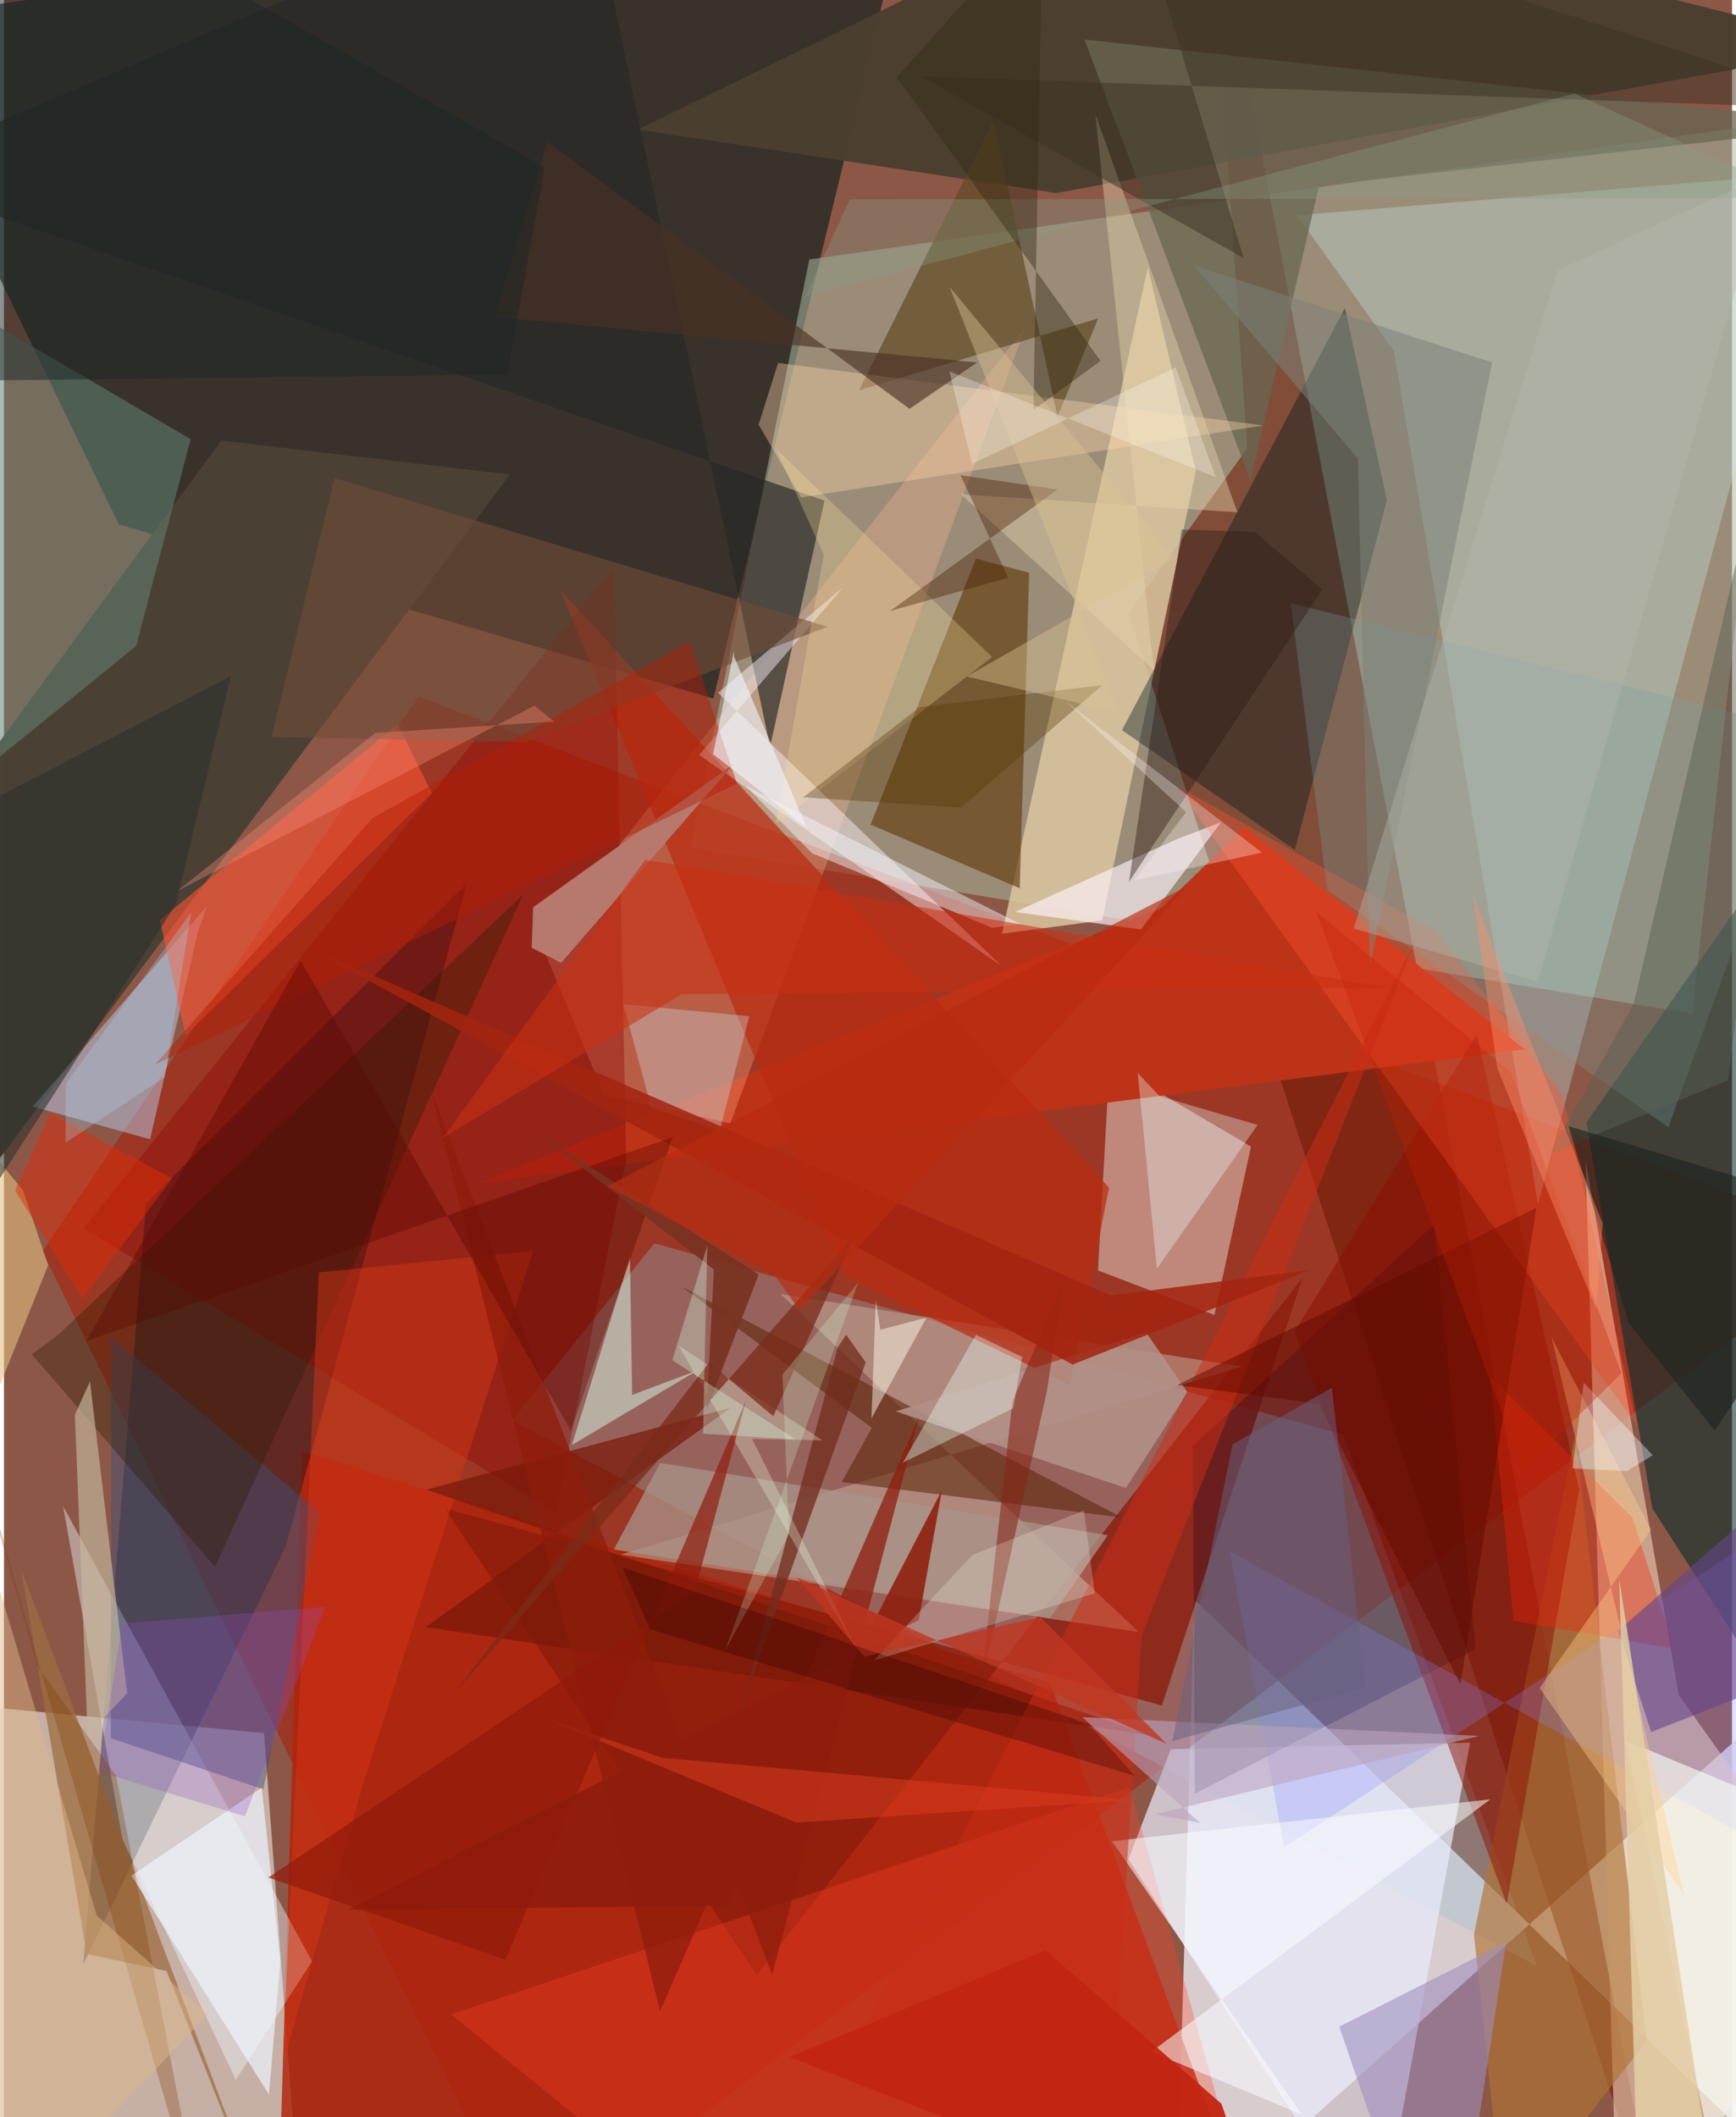 <svg xmlns="http://www.w3.org/2000/svg" width="228" height="278" viewBox="0 0 836 1024"><path fill="#8d5747" d="M0 0h836v1024H0z"/><path fill="#e8e6ed" fill-opacity=".816" d="M575.862 773.522L898 1086l-36.57-265.451-294.52 262.75z"/><path fill="#041b1a" fill-opacity=".608" d="M440.319-62L-62 10.543 55.544 253.6l287.667 84.294z"/><path fill="#a8bca3" fill-opacity=".529" d="M816.741 490.296l-484.674-80.28 57.537-284.526 475.078-67.35z"/><path fill="#eae7e0" fill-opacity=".616" d="M125.819 838.254L144.193 1086l-205.616-72.486 14.883-191.535z"/><path fill="#a61f0c" fill-opacity=".58" d="M898 601.063L200.499 336.945 18.568 605.2 253.513 1086z"/><path fill="#92bed3" fill-opacity=".322" d="M314.625 601.393l333.231 92.547 93.674 256.87-495.694-263.788z"/><path fill="#6b1802" fill-opacity=".541" d="M601.478 216.786L582.482-62 801.32 1086 543.967 296.65z"/><path fill="#b1230c" fill-opacity=".816" d="M132.206 1086l11.96-383.94L506.06 814.02 607.021 1086z"/><path fill="#4b4135" fill-opacity=".996" d="M105.107 213.107L-16.277 377.922-62 640.57l306.73-411.088z"/><path fill="#e8ebfc" fill-opacity=".714" d="M544.012 899.207L664.766 1086l44.489-243.114-144.77 3.126z"/><path fill="#f6d9bf" fill-opacity=".573" d="M765.134 561.182l45.103 258.579L898 943.3 780.648 1086z"/><path fill="#4b3f2f" fill-opacity=".98" d="M306.9 62.639L561.99-62 898 22.368 508.997 93.36z"/><path fill="#000f1e" fill-opacity=".369" d="M223.962 427.097L136.338 747.94 38.377 949.993 68.772 582.04z"/><path fill="#c7ebed" fill-opacity=".318" d="M875.685 83.523l-250.091 20.59 46.868 65.711 69.664 412.558z"/><path fill="#002c2c" fill-opacity=".561" d="M765.521 542.93l78.274-111.514L898 885.949 797.417 729.571z"/><path fill="#d7bab1" fill-opacity=".616" d="M585.602 635.993l-56.33-21.524 5.554-100.21 68.448 40.297z"/><path fill="#d9c59e" fill-opacity=".859" d="M553.383 129.216l-70.56 322.39 48.453-6.455 45.32-217.441z"/><path fill="#bd3317" d="M735.63 507.535l-505.723 64.592L559.701 439.26l40.333-39.007z"/><path fill="#633e0f" fill-opacity=".651" d="M419.251 398.838l72.138 30.777 4.58-152.614-25.765-6.799z"/><path fill="#8c1d0c" fill-opacity=".808" d="M364.204 955.228L213.252 729.57l346.95 95.322 67.905-206.744z"/><path fill="#eef8ff" fill-opacity=".42" d="M149.047 948.601L28.64 728.59l28.658 160.974 54.863 116.39z"/><path fill="#031b20" fill-opacity=".4" d="M624.478 411.02l44.537-169.104-20.268-92.922-107.866 204.16z"/><path fill="#ffb996" fill-opacity=".298" d="M351.382 543.283l142.88-385.08-234.22 298.594 30.378 73.032z"/><path fill="#00002b" fill-opacity=".251" d="M692.024 592.135l19.954 205.437-135.851 69.99-1.016-168.246z"/><path fill="#c2a998" fill-opacity=".529" d="M375.69 625.88l173.235 163.412-250.608-37.377 300.614-90.943z"/><path fill="#b17335" fill-opacity=".651" d="M760.154 693.919l34.565 293.356-68.856 87.396-14.699-138.973z"/><path fill="#b92c11" fill-opacity=".718" d="M407.182 617.363l108.598 52.634 18.835-95.567L269.1 285.309z"/><path fill="#262827" fill-opacity=".663" d="M396.96 242.135l-26.353 119.01L281.87-62-62 84.195z"/><path fill="#8b0000" fill-opacity=".369" d="M267.01 731.382L38.463 594.152l256.651-320.164 5.937 287.085z"/><path fill="#bcd8fb" fill-opacity=".455" d="M13.935 535.18l56.734 15.858 23.234-100.527 4.241-12.219z"/><path fill="#fcf4fd" fill-opacity=".463" d="M405.932 284.061l-60.483 50.978L482.715 467.31 336.323 365.155z"/><path fill="#614b25" fill-opacity=".71" d="M478.698 58.516l-65.019 130.29 115.71-34.84-19.715 47.465z"/><path fill="#3f5078" fill-opacity=".467" d="M51.886 646.8l101.027 84.827-27.425 133.845-73.786-24.761z"/><path fill="#f65233" fill-opacity=".624" d="M206.99 383.482L87.914 500.813l-12.497-55.75 115.025-94.824z"/><path fill="#9d6d41" fill-opacity=".749" d="M40.028 945.046L8.283 758.906l122.621 326.182L78.69 953.286z"/><path fill="#fff4fd" fill-opacity=".643" d="M489.083 441.089l60.976 8.452 38.747-51.875-20.901 8.006z"/><path fill="#686651" fill-opacity=".753" d="M636.193 89.849l-33.2 142.656L522.707 19.1 898 60.278z"/><path fill="#5a2406" fill-opacity=".549" d="M405.256 716.852l135.762 17.197-213-111.676 91.834 68.238z"/><path fill="#ff4428" fill-opacity=".306" d="M353.713 1086L216.26 974.271l328.382-109.928L597.492 1053z"/><path fill="#618274" fill-opacity=".549" d="M-62 414.683V123.167L90.323 212.41 63.921 312.49z"/><path fill="#8b0c00" fill-opacity=".475" d="M712.5 500.186L624.375 644.11l102.642 276.603 35.032-200.249z"/><path fill="#8685fe" fill-opacity=".251" d="M619.328 893.532L592.944 750.23 898 918.543V710.84z"/><path fill="#b77a6e" fill-opacity=".996" d="M269.537 465.685L255.3 458.4l.706-19.602 97.041-69.298z"/><path fill="#ffd7ad" fill-opacity=".373" d="M365.088 205.375l9.412-29.85 234.8 30.266-223.718 34.8z"/><path fill="#2c1e00" fill-opacity=".357" d="M251.21 432.646L26.23 645.618l-12.74 9.447 88.583 102.797z"/><path fill="#ff552f" fill-opacity=".361" d="M753.916 529.476l-60.662-78.793-126.505-70.92 223.394 310.042z"/><path fill="#79a2a4" fill-opacity=".278" d="M622.567 291.846L874.53 353.87l-69.339 191.286-165.057-114.65z"/><path fill="#9d8fbe" fill-opacity=".584" d="M645.972 980.26L682.354 1086l23.634-11.87 20.739-134.802z"/><path fill="#f9fff7" fill-opacity=".616" d="M898 1048.752l-74.876-21.665-38.802-185.408 69.872 29.087z"/><path fill="#d73715" fill-opacity=".463" d="M152.356 615.428l103.564-10.356-81.896 256.883-39.2 136.394z"/><path fill="#704b36" fill-opacity=".612" d="M398.5 303.13l-146.031 55.766-122.992-2.424 30.417-125.351z"/><path fill="#781809" fill-opacity=".714" d="M351.745 680.8L204.28 720.513l351.214 118.969-351.508-52.506z"/><path fill="#cee5f5" fill-opacity=".329" d="M346.265 546.98l-33.084-11.138-13.51-50.144 60.88 5.828z"/><path fill="#a89388" fill-opacity=".749" d="M317.468 707.567l216.56 34.94-28.02 40.228-210.971-33.319z"/><path fill="#edf5ff" fill-opacity=".69" d="M124.696 864.633l8.987 84.062-5.465 64.376-66.545-105.909z"/><path fill="#d4f8e1" fill-opacity=".514" d="M302.841 608.14l-28.106 90.76 60.844-36.11-31.687 11.883z"/><path fill="#f62306" fill-opacity=".349" d="M808.074 797.526l-20.218-63.405-68.746-68.44 11.132 118.217z"/><path fill="#8d1d0c" fill-opacity=".878" d="M349.32 921.726l104.404-200.882-11.193 62.715L166.49 923.638z"/><path fill="#f4f6fc" fill-opacity=".475" d="M358.835 380.154l133.089 66.87-13.82 1.711-87.106-36.007z"/><path fill="#c5b69d" fill-opacity=".671" d="M59.586 818.967l-17.97-150.79-7.299 16.133 6.173 154.814z"/><path fill="#b29187" fill-opacity=".871" d="M572.61 673.408l-29.84 46.252-111.338-37.016 121.12-38.178z"/><path fill="#fafeff" fill-opacity=".537" d="M535.98 890.53l183.103-20.26-164.099 122.154 72.862 30.283z"/><path fill="#efffff" fill-opacity=".337" d="M606.472 544.094L557.786 613.6l-9.32-94.555 10.637 11.158z"/><path fill="#e7d6ad" fill-opacity=".416" d="M462.99 239.092l133.74 8.676L528.01 55.31l28.198 268.73z"/><path fill="#842414" fill-opacity=".561" d="M504.554 672.881L472.347 817.39l15.498-139.422 25.013-59.701z"/><path fill="#ca2c15" fill-opacity=".525" d="M683.193 453.866L550.39 791.165 537.124 997.34l-133.12 8.074z"/><path fill="#65458a" fill-opacity=".6" d="M843.243 734.236l40.068 69.552-86.438 33.922-15.941-49.03z"/><path fill="#e6c081" fill-opacity=".58" d="M21.38 611.911l-50.567 125.737-22.994-236.742 61.398 74.838z"/><path fill="#b51e06" fill-opacity=".455" d="M73.096 514.884l105.286-119.267 153.393-85.266 22.874 68.717z"/><path fill="#a2240f" fill-opacity=".867" d="M516.978 659.994l114.669-45.676-96.17 12.24-388.469-168.409z"/><path fill="#ffd18c" fill-opacity=".384" d="M812.7 916.244l-69.803-99.817 53.95-76.524-48.193-93.105z"/><path fill="#fffff5" fill-opacity=".22" d="M420.937 803.08l106.796-32.43-5.309-40.039-53.923 21.455z"/><path fill="#8e1d0c" fill-opacity=".741" d="M371.672 955.046l-164.734-426.78 110.48 444.474 125.395-287.752z"/><path fill="#eafff8" fill-opacity=".373" d="M492.587 656.308l-22.378-10.691-35.412 61.875 53.423-26.33z"/><path fill="#712d1c" fill-opacity=".761" d="M416.876 658.97l-9.419-13.389-4.025 5.958-46.549 174.138z"/><path fill="#c92f12" fill-opacity=".561" d="M327.957 480.815L212.295 550.43l97.91-134.63 359.775 61.984z"/><path fill="#f8e49b" fill-opacity=".278" d="M478.029 317.77l-104.697 80.906L396.548 268.2l-23.112-51.192z"/><path fill="#481c02" fill-opacity=".384" d="M485.84 279.42l-57.175 16.128 81.008-58.782-46.944-6.937z"/><path fill="#7d8278" fill-opacity=".525" d="M575.548 128.329l79.405 93.373 5.865 245.696 59.132-292.066z"/><path fill="#600b00" fill-opacity=".502" d="M567.562 669.869l173.792-85.676-36.736 230.493-68.36-135.6z"/><path fill="#4a3124" fill-opacity=".624" d="M438.067 197.741l32.809-22.466-233.568-21.968 25.618-84.621z"/><path fill="#bca3bf" fill-opacity=".588" d="M578.83 881.79l-57.081-51.227 192.049 9.038-156.937 37.928z"/><path fill="#f3f5fd" fill-opacity=".596" d="M388.377 400.416l-45.292-35.706 10.058-50.08.025 2.863z"/><path fill="#5a6152" fill-opacity=".482" d="M898 13.787L834.056 522.45l-86.095 35.46 40.408-72.12z"/><path fill="#e12c08" fill-opacity=".482" d="M81.305 569.894l-58.93-31.61-16.982 37.552 32.712 52.246z"/><path fill="#311e18" fill-opacity=".431" d="M637.846 285.076l-93.591 141.491 25.479-170.464 35.43 1.188z"/><path fill="#8e50c3" fill-opacity=".282" d="M45.872 856.86l70.742 21.634 38.708-101.331-98.198 8.125z"/><path fill="#3d3324" fill-opacity=".506" d="M543.293-62L898 52.98 443.75 36.907l155.985 87.941z"/><path fill="#7d3d01" fill-opacity=".298" d="M-44.743 591.06l60.624 214.393 38.368 53.353 43.12 224.311z"/><path fill="#edfce3" fill-opacity=".29" d="M361.921 695.89l34.108.77-69.906-46.092 86.461 147.391z"/><path fill="#570600" fill-opacity=".361" d="M39.82 648.681l283.706-98.739-49.31 142.004L143.512 464.57z"/><path fill="#7b2b19" fill-opacity=".753" d="M341.155 658.961l31.033 26.024 39.244-87.471-194.561 222.565z"/><path fill="#889b85" fill-opacity=".357" d="M759.82 45.265l110.965 50.557-461.494.627-21.63 46.912z"/><path fill="#553500" fill-opacity=".349" d="M463.027 390.567l68.405-59.227-88.425 10.672-56.412 43.628z"/><path fill="#fefeed" fill-opacity=".471" d="M421.775 628.91l-2.1 57.086 26.657-48.73-22.4 5.888z"/><path fill="#2b322d" fill-opacity=".573" d="M-62 663.345L83.104 437.581l26.712-110.608L-27 397.848z"/><path fill="#b8b9ae" fill-opacity=".384" d="M742.016 474.865L853.807 83.75l-102.142 46.993-98.682 318.304z"/><path fill="#2f2812" fill-opacity=".404" d="M502.528-41.658L431.97 37.346l98.53 137.183-32.5 23.786z"/><path fill="#1f231f" fill-opacity=".627" d="M786.138 640.184l41.471 51.74L898 587.077l-141.137-42.42z"/><path fill="#69607d" fill-opacity=".51" d="M565.182 842.122l29.166-143.511 48.07-27.401 16.295 145.01z"/><path fill="#1c2727" fill-opacity=".506" d="M-44.013 184.422L11.304-62 261.591 81.014l-18.15 100.162z"/><path fill="#e4cea5" fill-opacity=".847" d="M824.063 1040.258L421.5 1086l368.266-49.27-8.366-273.103z"/><path fill="#c03721" fill-opacity=".792" d="M383.389 762.787l179.09 80.643-61.064-61.248-85.192 19.08z"/><path fill="#fff4f5" fill-opacity=".318" d="M513.399 338.954l95.165 73.42-61.743 13.457 25.058-33.032z"/><path fill="#db3b1e" fill-opacity=".514" d="M545.378 870.64l-227.043-20.49-56.847-19.175 121.84 50.549z"/><path fill="#8f190a" fill-opacity=".678" d="M242.566 947.864l-114.662-39.798 206.274-138.171 24.73-92.314z"/><path fill="#f3f8ff" fill-opacity=".384" d="M758.79 710.183l5.427-41.448 33.42 35.124-12.59 7.66z"/><path fill="#c41f00" fill-opacity=".325" d="M734.922 711.147l47.558-47.012-53.542-145.742-94.085-77.253z"/><path fill="#d2ffd8" fill-opacity=".239" d="M379.809 742.1l-30.824 55.892 64.233-177.589-36.611 44.443z"/><path fill="#acddfd" fill-opacity=".267" d="M29.796 552.636l47.894-31.62 12.927-79.783-60.668 82.907z"/><path fill="#d9c295" fill-opacity=".427" d="M566.007 269.974L457.433 138.702l81.648 205.902-73.309-17.428z"/><path fill="#783221" fill-opacity=".925" d="M343.426 614.03l-83.617-64.854 105.34 67.257-25.14 65.091z"/><path fill="#ff8d78" fill-opacity=".349" d="M256.666 341.274l9.43 7.724-86.398 5.497-95.903 76.498z"/><path fill="#d5ffe7" fill-opacity=".325" d="M340.25 602.425l-16.913 55.46L383 696.175l-44.797-2.735z"/><path fill="#b92b10" fill-opacity=".659" d="M573.13 428.237L291.906 573.722l80.95 43.128 12.168 17.188z"/><path fill="#ff8e6a" fill-opacity=".416" d="M773.367 591.762l-3.067 41.574-47.893-116.66-11.828-83.99z"/><path fill="#fffcf2" fill-opacity=".282" d="M566.842 177.682l19.397 53.112-128.832-51.172 10.932 44.768z"/><path fill="#ddb989" fill-opacity=".478" d="M44.857 926.437l-47.578-159.74L-7.527 1086 98.64 974.3z"/><path fill="#c22612" fill-opacity=".953" d="M612.771 1086l-232.704-91.062 123.859-51.741 85.073 74.348z"/><path fill="#310200" fill-opacity=".314" d="M312.609 788.036l-13.319-29.912 225.318 75.61 22.388 25.157z"/></svg>